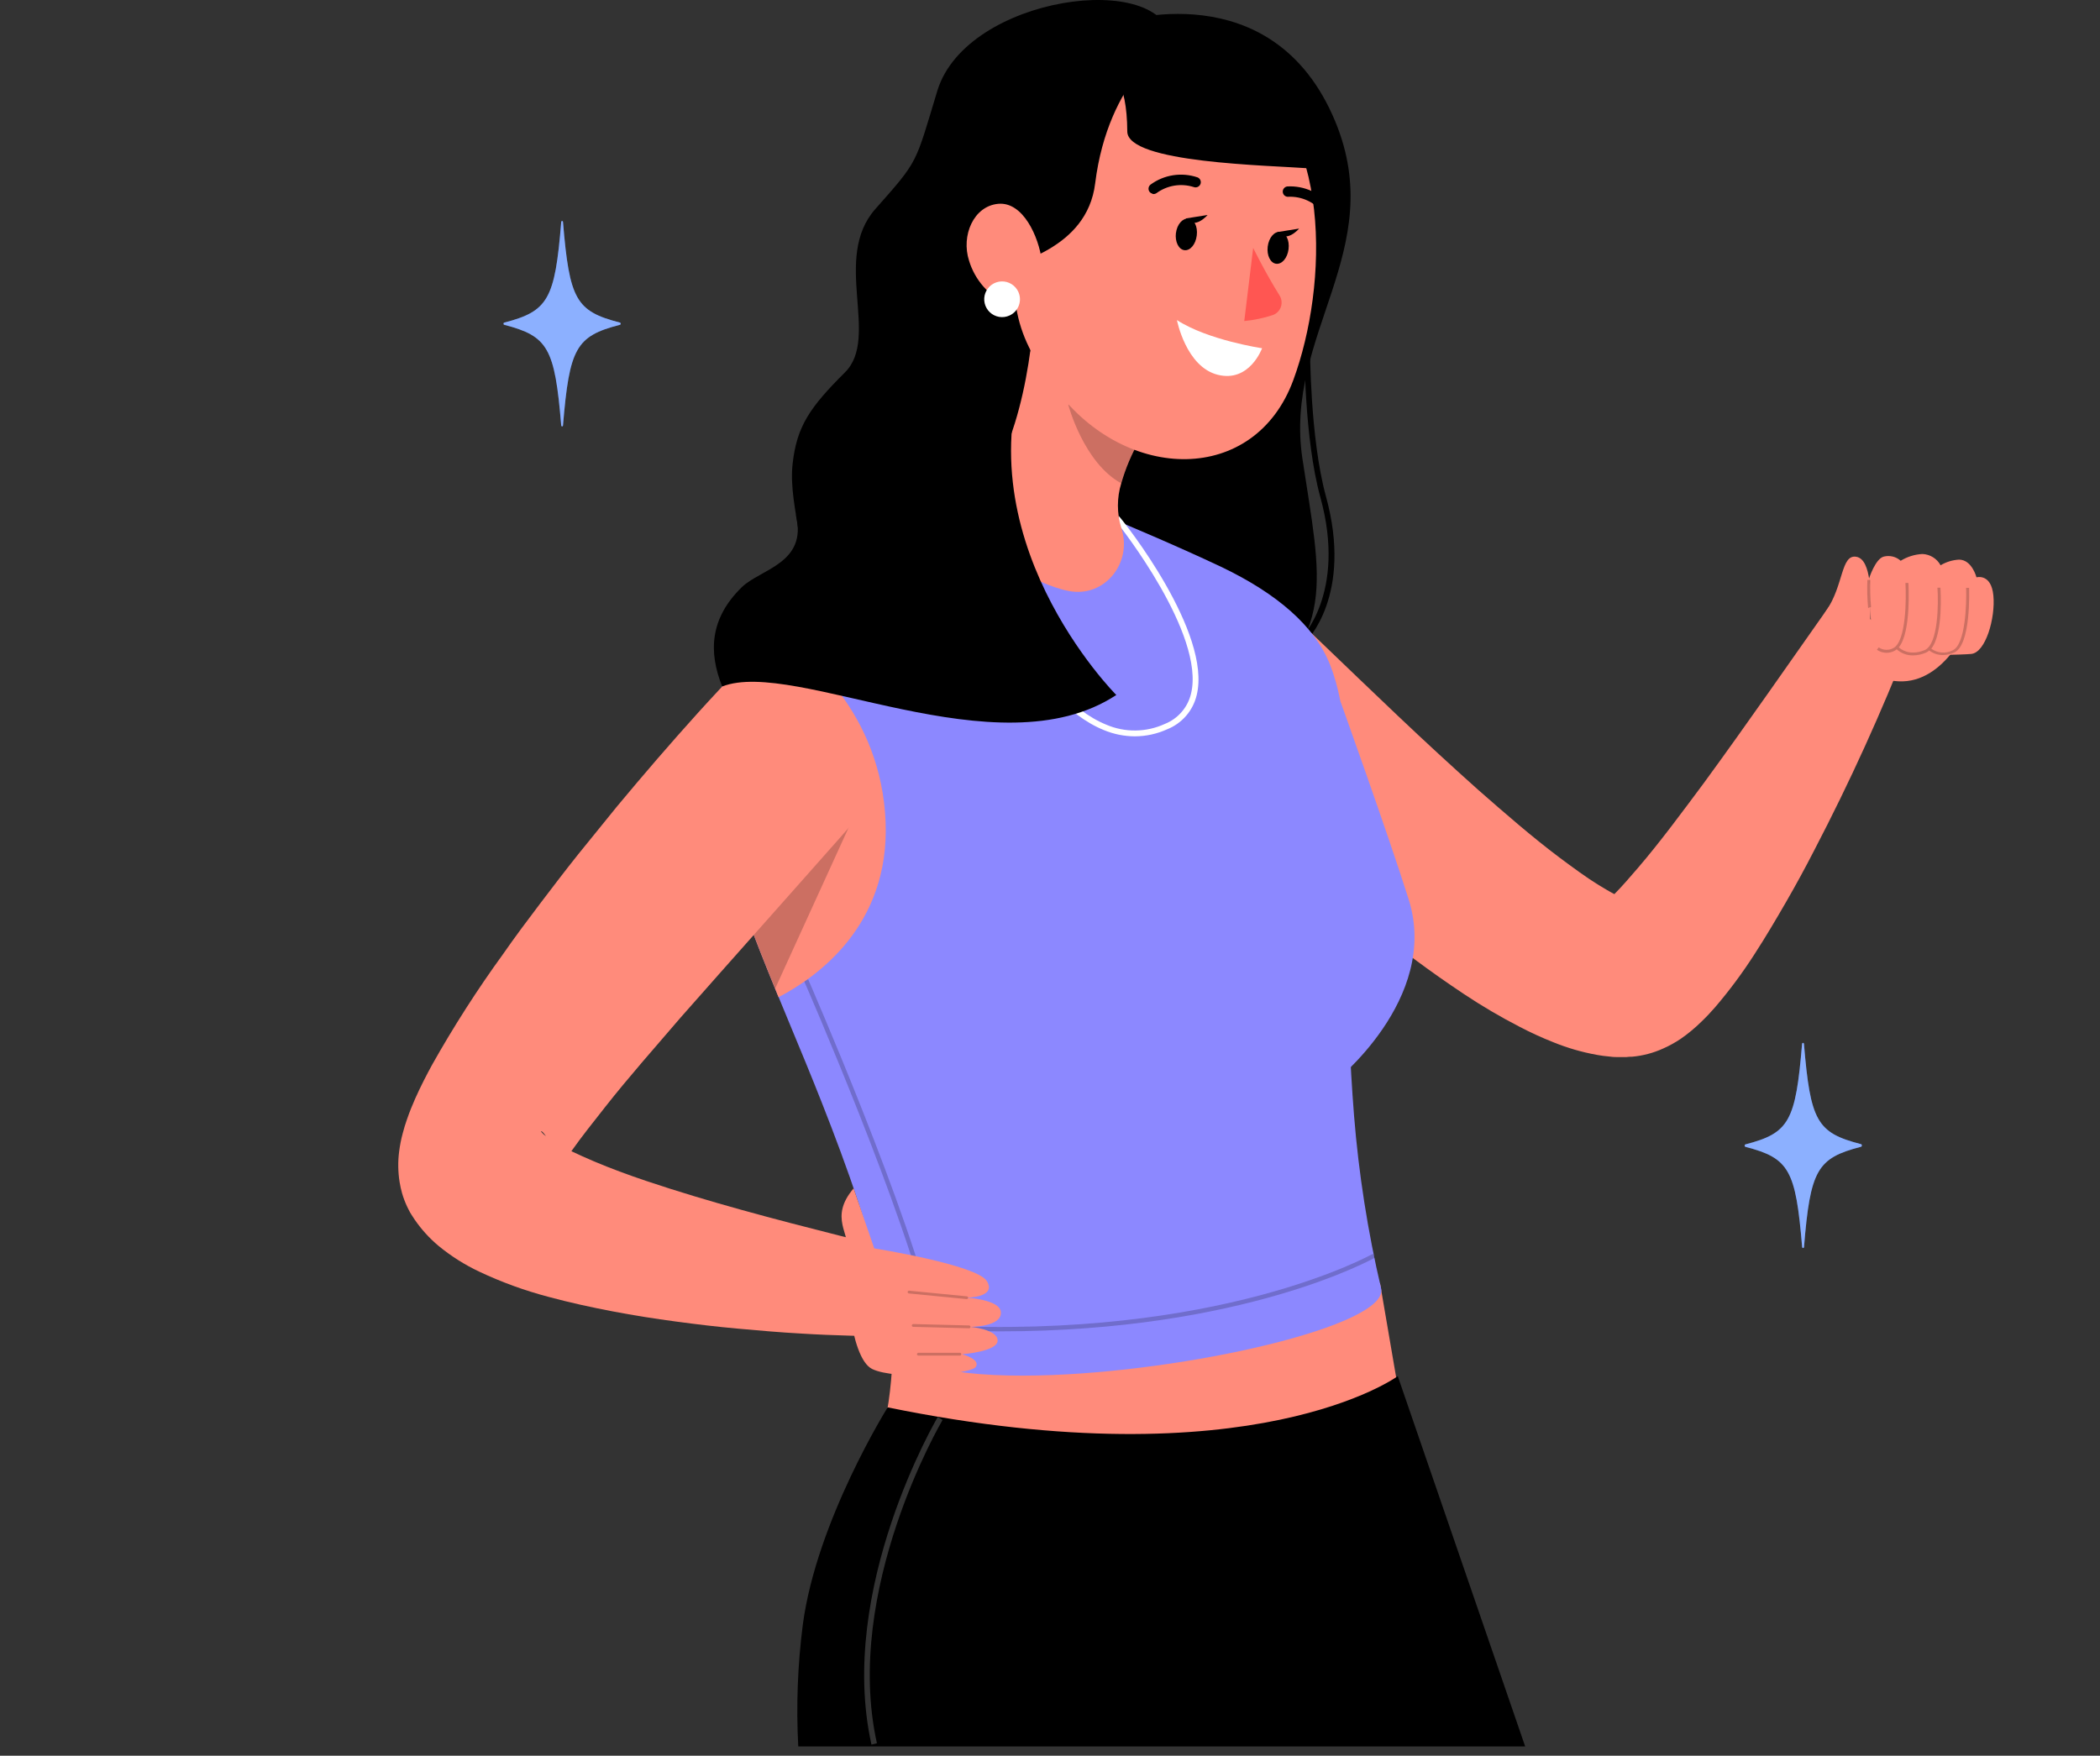 <svg width="171" height="143" viewBox="0 0 171 143" fill="none" xmlns="http://www.w3.org/2000/svg">
<rect x="0" y="0" width="171" height="143" fill="#333333" stroke="none"/>
<path d="M72.71 106.915C72.71 106.915 72.981 113.733 71.6 117.303C72.43 118.748 101.14 123.603 113.813 112.921L112.373 104.506L72.71 106.915Z" fill="#FF8B7B"/>
<path d="M124.193 142.246L113.818 112.086C113.818 112.086 102.053 120.712 72.283 114.628C72.283 114.628 66.493 123.878 65.373 132.321C64.95 135.611 64.825 138.933 65.001 142.246H124.193Z" fill="black"/>
<g opacity="0.2">
<path d="M70.962 142.094C68.14 129.402 76.28 115.55 76.362 115.412L76.752 115.655C76.67 115.793 68.631 129.49 71.407 141.989L70.962 142.094Z" fill="white"/>
</g>
<path d="M90.981 1.839C90.981 1.839 103.636 -2.401 108.729 9.896C113.075 20.386 104.526 27.232 106.054 37.354C107.582 47.476 108.977 51.633 100.856 57.901C95.386 62.118 86.691 45.512 86.691 45.512L90.981 1.839Z" fill="black"/>
<path d="M106.206 52.405L105.88 52.056C105.921 52.024 109.679 48.349 107.513 40.493C106.197 35.712 106.215 28.421 106.215 28.348H106.674C106.674 28.421 106.674 35.648 107.954 40.369C110.216 48.514 106.371 52.249 106.206 52.405Z" fill="black"/>
<path d="M155.509 52.139C153.22 57.995 150.616 63.724 147.708 69.3C146.984 70.71 146.219 72.112 145.414 73.507C144.616 74.884 143.785 76.302 142.868 77.715C141.899 79.23 140.825 80.676 139.656 82.042C139.321 82.427 138.954 82.822 138.518 83.239C138.002 83.744 137.445 84.205 136.852 84.616C136.405 84.916 135.932 85.177 135.439 85.396C134.634 85.764 133.773 85.992 132.892 86.07C132.736 86.07 132.585 86.07 132.433 86.098H131.819C131.598 86.098 131.36 86.098 131.162 86.066L130.566 86.002C130.369 85.979 130.199 85.942 130.015 85.915C128.808 85.697 127.627 85.354 126.491 84.891C125.566 84.526 124.661 84.112 123.78 83.652C122.2 82.84 120.669 81.939 119.191 80.954C116.45 79.129 113.805 77.162 111.267 75.063C108.762 73.03 106.38 70.91 104.049 68.754C102.898 67.666 101.755 66.574 100.622 65.454L98.947 63.766L97.263 61.981L106.715 51.496L110.592 55.218L113.832 58.31C115.998 60.366 118.177 62.374 120.37 64.335C122.573 66.267 124.771 68.18 126.978 69.841C128.079 70.658 129.157 71.461 130.19 72.094C130.649 72.369 131.071 72.626 131.456 72.824C132.076 72.204 132.723 71.447 133.356 70.713C135.191 68.575 136.967 66.161 138.756 63.757C142.303 58.907 145.8 53.841 149.31 48.867L155.509 52.139Z" fill="#FF8B7B"/>
<path d="M149.571 52.772C149.571 52.772 147.3 51.799 148.718 49.73C150.136 47.66 149.897 45.141 151.154 45.348C152.412 45.554 152.37 48.633 152.292 50.501C152.214 52.368 149.571 52.772 149.571 52.772Z" fill="#FF8B7B"/>
<path d="M149.943 51.188C149.943 51.188 150.631 55.272 154.568 55.492C158.505 55.712 160.492 50.5 160.492 50.5L149.943 51.188Z" fill="#FF8B7B"/>
<path d="M95.395 3.349C94.826 -2.511 78.707 -0.377 76.33 7.382C74.495 13.425 74.839 13.003 71.283 17.018C67.727 21.033 71.678 27.466 68.81 30.324C65.942 33.183 64.882 34.72 64.543 37.767C64.12 41.525 66.378 45.567 64.354 48.568C62.331 51.569 61.12 52.239 61.968 55.162L87.902 57.708C87.902 57.708 79.542 45.567 82.029 40.901C84.516 36.234 87.535 31.361 85.645 27.356C83.754 23.35 85.016 21.111 90.724 14.687C96.432 8.263 95.395 3.349 95.395 3.349Z" fill="black"/>
<path d="M84.521 112.03C77.817 112.177 72.513 111.218 72.288 108.433C71.967 104.326 70.453 99.224 68.461 93.842C67.972 92.517 67.461 91.18 66.928 89.832C66.103 87.73 65.222 85.606 64.354 83.518C64.029 82.733 63.707 81.962 63.395 81.196C58.908 70.271 55.595 61.007 59.362 54.881C60.327 53.482 61.538 52.269 62.937 51.302C69.246 46.585 80.345 42.478 80.345 42.478L91.22 42.534C91.22 42.534 95.634 44.369 99.438 46.168C103.957 48.333 107.055 50.967 108.312 54.161C111.028 61.03 108.835 72.873 110.257 90.855C110.638 95.596 111.374 100.301 112.46 104.932C113.162 107.951 96.588 111.774 84.521 112.03Z" fill="#8C88FF"/>
<g opacity="0.2">
<path d="M111.795 102.12C111.666 102.189 99.286 109.136 76.156 107.943C74.215 99.041 65.887 79.953 65.804 79.756L65.474 79.903C65.561 80.091 73.816 99.014 75.784 107.92L74.013 107.81L73.986 108.168C76.606 108.356 79.088 108.438 81.446 108.438C101.269 108.438 111.854 102.496 111.973 102.427L111.795 102.12Z" fill="black"/>
</g>
<path d="M92.399 59.974C91.532 59.969 90.675 59.794 89.876 59.46C83.91 57.033 79.808 46.957 79.634 46.53L80.093 46.351C80.134 46.457 84.291 56.671 90.073 59.02C90.828 59.345 91.643 59.508 92.465 59.498C93.287 59.489 94.097 59.307 94.845 58.965C95.373 58.756 95.843 58.423 96.215 57.994C96.588 57.566 96.851 57.053 96.983 56.501C98.167 51.66 91.124 42.772 91.055 42.685L91.082 42.006C91.601 42.57 98.685 51.545 97.446 56.615C97.298 57.239 97.002 57.818 96.583 58.303C96.163 58.788 95.633 59.164 95.037 59.401C94.209 59.777 93.309 59.972 92.399 59.974Z" fill="white"/>
<path d="M109.129 57.066C109.129 57.066 112.992 67.822 114.708 73.259C117.273 81.381 108.583 88.199 108.583 88.199L109.129 57.066Z" fill="#8C88FF"/>
<path d="M63.395 81.22L63.12 80.541C62.982 80.215 62.849 79.885 62.721 79.564C61.679 76.994 60.725 74.516 59.936 72.181C59.913 72.103 59.885 72.029 59.858 71.951C57.563 65.069 56.724 59.209 59.362 54.905C60.329 53.507 61.54 52.295 62.937 51.326C65.667 53.116 71.765 58.09 72.114 66.959C72.439 75.416 66.52 79.591 63.395 81.22Z" fill="#FF8B7B"/>
<g opacity="0.2">
<path d="M69.631 66.248L63.12 80.518C62.982 80.192 62.849 79.862 62.721 79.541C61.679 76.971 60.725 74.493 59.936 72.158C59.913 72.08 59.885 72.007 59.858 71.929L69.631 66.248Z" fill="black"/>
</g>
<path d="M52.622 96.187C51.149 95.692 49.708 95.159 48.364 94.59C47.735 94.32 47.111 94.044 46.528 93.764L46.579 93.691C47.382 92.553 48.336 91.365 49.286 90.153C50.236 88.942 51.254 87.731 52.282 86.524L55.411 82.89L58.623 79.256L65.084 71.974C67.231 69.546 69.429 67.092 71.508 64.664L60.294 54.363C57.912 56.813 55.705 59.291 53.507 61.829C52.415 63.104 51.323 64.375 50.254 65.669L47.074 69.592C46.023 70.909 45 72.254 43.972 73.607C42.945 74.961 41.926 76.324 40.944 77.737C38.853 80.62 36.931 83.621 35.185 86.726C34.727 87.57 34.268 88.451 33.809 89.479C33.584 89.993 33.35 90.548 33.13 91.2C33.015 91.53 32.901 91.883 32.795 92.301C32.662 92.79 32.564 93.289 32.501 93.792C32.395 94.615 32.408 95.45 32.538 96.27C32.588 96.579 32.655 96.886 32.74 97.187C32.845 97.549 32.977 97.901 33.135 98.243C33.217 98.417 33.323 98.628 33.401 98.766L33.52 98.959L33.768 99.339C34.316 100.137 34.971 100.856 35.713 101.478C36.726 102.312 37.839 103.016 39.026 103.575C40.83 104.427 42.709 105.112 44.638 105.621C46.418 106.103 48.157 106.479 49.882 106.809C51.608 107.14 53.315 107.406 55.017 107.635C56.719 107.865 58.412 108.067 60.105 108.218C61.799 108.37 63.487 108.521 65.18 108.613C66.557 108.7 67.933 108.755 69.31 108.792L70.273 108.815L70.87 101.257L68.383 100.647C63.047 99.298 57.655 97.88 52.622 96.187ZM44.284 92.402C44.165 92.287 44.06 92.181 44.06 92.145C44.06 92.108 44.165 92.145 44.376 92.429C44.404 92.461 44.427 92.498 44.454 92.535L44.284 92.402Z" fill="#FF8B7B"/>
<path d="M71.187 101.68C71.187 101.68 79.556 103.01 80.364 104.35C81.171 105.69 78.712 105.695 78.712 105.695C78.712 105.695 81.41 105.837 81.497 106.86C81.602 108.081 79.028 108.071 79.028 108.071C79.028 108.071 81.231 108.269 81.235 109.182C81.24 110.095 78.34 110.301 78.34 110.301C78.34 110.301 79.859 110.696 79.46 111.329C79.06 111.962 72.898 112.421 71.021 111.504C69.145 110.586 68.727 103.584 69.012 102.047C69.296 100.51 67.465 99.202 69.507 96.793L71.187 101.68Z" fill="#FF8B7B"/>
<path opacity="0.2" d="M78.707 105.81L74.013 105.351C73.998 105.35 73.983 105.345 73.97 105.339C73.956 105.332 73.944 105.322 73.935 105.311C73.925 105.299 73.917 105.286 73.913 105.271C73.908 105.257 73.906 105.242 73.908 105.227C73.909 105.212 73.913 105.197 73.92 105.184C73.927 105.171 73.936 105.159 73.948 105.15C73.959 105.14 73.973 105.133 73.987 105.129C74.002 105.125 74.017 105.124 74.031 105.126L78.73 105.585C78.745 105.586 78.76 105.591 78.773 105.599C78.786 105.606 78.798 105.616 78.807 105.628C78.817 105.64 78.824 105.654 78.828 105.668C78.832 105.683 78.833 105.698 78.831 105.713C78.829 105.728 78.825 105.742 78.818 105.754C78.81 105.767 78.801 105.778 78.789 105.787C78.778 105.796 78.764 105.803 78.75 105.807C78.736 105.811 78.722 105.812 78.707 105.81Z" fill="black"/>
<path opacity="0.2" d="M78.909 108.186L74.362 108.071C74.331 108.071 74.302 108.059 74.281 108.038C74.259 108.016 74.247 107.987 74.247 107.957C74.247 107.892 74.293 107.851 74.366 107.842L78.914 107.957C78.944 107.958 78.974 107.971 78.995 107.993C79.016 108.015 79.028 108.045 79.028 108.076C79.028 108.091 79.024 108.106 79.018 108.119C79.011 108.133 79.003 108.145 78.992 108.156C78.98 108.166 78.967 108.174 78.953 108.179C78.939 108.184 78.924 108.187 78.909 108.186Z" fill="black"/>
<path opacity="0.2" d="M78.179 110.411H74.779C74.75 110.411 74.721 110.4 74.7 110.379C74.678 110.359 74.666 110.331 74.665 110.301C74.665 110.27 74.677 110.24 74.698 110.218C74.719 110.196 74.749 110.183 74.779 110.182H78.161C78.192 110.183 78.221 110.196 78.243 110.218C78.264 110.24 78.276 110.27 78.276 110.301C78.275 110.328 78.265 110.353 78.248 110.373C78.23 110.393 78.206 110.407 78.179 110.411Z" fill="black"/>
<path d="M86.498 48.014C86.677 48.06 86.861 48.105 87.04 48.138C89.967 48.697 92.252 45.811 91.302 42.985C90.94 41.805 90.94 40.544 91.302 39.364C91.651 38.148 92.144 36.977 92.771 35.877L91.431 33.959L84.241 25.104C83.91 30.504 82.405 39.158 77.909 41.668C80.138 43.358 82.257 45.188 84.255 47.147C84.974 47.505 85.725 47.796 86.498 48.014Z" fill="#FF8B7B"/>
<g opacity="0.2">
<path d="M91.298 39.364C91.647 38.148 92.14 36.977 92.766 35.877L91.431 33.959L86.985 32.959C86.985 32.959 88.224 37.681 91.298 39.364Z" fill="black"/>
</g>
<path d="M82.786 15.522C82.231 24.391 82.171 26.672 85.998 31.728C91.72 39.331 102.168 39.496 105.311 30.962C108.142 23.281 108.573 10.066 100.553 5.523C92.651 1.045 83.364 6.652 82.809 15.522" fill="#FF8B7B"/>
<path d="M86.875 5.574C86.875 5.574 91.748 2.49 91.793 10.704C91.793 13.282 103.21 13.457 106.862 13.727C110.514 13.998 105.343 6.019 102.095 3.633C98.846 1.247 88.458 3.44 86.875 5.574Z" fill="black"/>
<path d="M102.769 28.364C102.769 28.364 98.369 27.713 95.836 26.07C95.836 26.07 96.57 29.879 99.162 30.526C101.755 31.173 102.769 28.364 102.769 28.364Z" fill="white"/>
<path d="M95.753 18.972C95.666 19.688 95.974 20.317 96.442 20.376C96.91 20.436 97.359 19.918 97.451 19.179C97.543 18.44 97.231 17.834 96.763 17.802C96.295 17.77 95.845 18.261 95.753 18.995" fill="black"/>
<path d="M103.228 20.084C103.141 20.8 103.448 21.428 103.916 21.483C104.384 21.538 104.834 21.024 104.926 20.29C105.017 19.556 104.705 18.946 104.237 18.891C103.769 18.836 103.32 19.35 103.228 20.084Z" fill="black"/>
<path d="M104.003 18.904L105.784 18.619C105.784 18.619 104.737 19.853 104.003 18.904Z" fill="black"/>
<path d="M102.044 20.193C102.044 20.193 103.049 22.244 104.187 24.057C104.275 24.194 104.331 24.349 104.351 24.511C104.371 24.673 104.354 24.837 104.302 24.992C104.249 25.146 104.162 25.287 104.048 25.403C103.934 25.519 103.794 25.608 103.641 25.663C102.887 25.91 102.109 26.073 101.319 26.149L102.044 20.193Z" fill="#FF5652"/>
<path d="M93.844 15.796C93.9 15.808 93.958 15.808 94.014 15.797C94.07 15.786 94.123 15.764 94.17 15.732C94.599 15.417 95.097 15.207 95.622 15.12C96.148 15.034 96.686 15.072 97.194 15.232C97.299 15.273 97.415 15.272 97.519 15.228C97.623 15.184 97.706 15.102 97.749 14.998C97.77 14.947 97.781 14.892 97.78 14.836C97.78 14.78 97.768 14.725 97.747 14.674C97.725 14.623 97.693 14.577 97.653 14.538C97.614 14.499 97.567 14.468 97.515 14.447C96.877 14.231 96.196 14.171 95.53 14.273C94.864 14.375 94.232 14.637 93.689 15.035C93.603 15.1 93.546 15.195 93.528 15.3C93.51 15.406 93.533 15.514 93.592 15.604C93.654 15.693 93.747 15.755 93.854 15.778" fill="black"/>
<path d="M108.004 17.467C108.087 17.473 108.17 17.454 108.242 17.413C108.315 17.372 108.373 17.311 108.411 17.237C108.449 17.163 108.464 17.08 108.454 16.998C108.445 16.915 108.411 16.837 108.358 16.774C107.939 16.246 107.399 15.826 106.785 15.55C106.17 15.274 105.498 15.149 104.825 15.186C104.77 15.193 104.716 15.21 104.668 15.237C104.619 15.265 104.577 15.301 104.543 15.345C104.508 15.389 104.483 15.438 104.468 15.492C104.453 15.545 104.449 15.601 104.455 15.656C104.462 15.712 104.479 15.765 104.507 15.813C104.534 15.862 104.57 15.904 104.614 15.939C104.658 15.973 104.708 15.998 104.761 16.013C104.815 16.028 104.87 16.032 104.926 16.026C105.458 16.006 105.988 16.112 106.471 16.336C106.954 16.56 107.378 16.896 107.706 17.315C107.783 17.401 107.89 17.456 108.004 17.467Z" fill="black"/>
<path d="M96.552 17.794L98.332 17.51C98.332 17.51 97.286 18.744 96.552 17.794Z" fill="black"/>
<path d="M83.906 28.525L64.818 41.97C65.763 45.893 61.913 46.347 60.395 47.834C57.797 50.376 57.683 53.101 58.807 55.914C64.772 53.578 81.217 62.966 90.899 56.607C90.899 56.607 77.918 43.617 83.906 28.525Z" fill="black"/>
<path d="M75.537 15.481L81.837 21.988C82.392 21.331 88.513 20.386 89.178 14.931C90.243 6.396 95.382 3.349 95.382 3.349C94.762 -0.23 78.583 -0.092 78.134 8.433C77.904 12.98 77.11 14.05 75.537 15.481Z" fill="black"/>
<path d="M78.909 21.235C79.144 22.009 79.541 22.724 80.073 23.333C80.606 23.942 81.261 24.431 81.997 24.768C83.883 25.552 85.122 23.529 84.842 21.28C84.585 19.262 83.3 16.417 81.286 16.6C79.272 16.784 78.248 19.197 78.909 21.235Z" fill="#FF8B7B"/>
<path d="M82.199 25.699C81.937 25.818 81.645 25.857 81.361 25.81C81.077 25.763 80.814 25.633 80.604 25.436C80.394 25.239 80.247 24.985 80.181 24.704C80.116 24.424 80.135 24.131 80.237 23.861C80.338 23.592 80.518 23.359 80.752 23.191C80.986 23.024 81.264 22.93 81.552 22.921C81.84 22.912 82.124 22.988 82.368 23.14C82.612 23.293 82.806 23.514 82.924 23.776C83.003 23.95 83.047 24.138 83.053 24.329C83.059 24.52 83.028 24.71 82.961 24.888C82.893 25.067 82.791 25.231 82.661 25.37C82.53 25.509 82.373 25.621 82.199 25.699Z" fill="white"/>
<path d="M152.191 47.124C152.191 47.124 152.71 45.499 153.394 45.334C153.633 45.273 153.884 45.272 154.124 45.331C154.365 45.39 154.586 45.508 154.77 45.674C155.303 45.344 155.911 45.155 156.537 45.123C156.842 45.133 157.14 45.224 157.4 45.385C157.66 45.546 157.873 45.772 158.019 46.041C158.474 45.769 158.989 45.611 159.519 45.582C160.575 45.582 160.942 47.023 160.942 47.023C160.942 47.023 162.144 46.678 162.318 48.505C162.493 50.331 161.69 53.157 160.51 53.263C159.799 53.332 156.84 53.382 154.61 53.414C152.926 53.437 152.402 52.556 152.357 50.872C152.324 49.978 152.265 49.285 152.191 47.124Z" fill="#FF8B7B"/>
<g opacity="0.2">
<path d="M152.357 49.444C152.293 48.709 152.273 47.97 152.297 47.232H152.058C152.029 47.998 152.049 48.764 152.118 49.527C152.192 49.486 152.273 49.458 152.357 49.444Z" fill="black"/>
</g>
<g opacity="0.2">
<path d="M160.341 47.88H160.097C160.148 49.142 160.047 52.519 159.001 52.968C158.727 53.109 158.419 53.172 158.112 53.148C157.805 53.125 157.511 53.016 157.262 52.835C158.253 51.592 158.019 48.036 158.005 47.866H157.762C157.854 49.123 157.835 52.491 156.72 52.95C155.463 53.468 154.729 52.835 154.619 52.725C155.628 51.505 155.408 47.655 155.399 47.48H155.156C155.234 48.761 155.215 52.202 154.197 52.771C154.011 52.88 153.798 52.934 153.583 52.926C153.367 52.919 153.159 52.851 152.981 52.73L152.834 52.922C153.049 53.073 153.303 53.158 153.566 53.169C153.829 53.179 154.089 53.115 154.316 52.982C154.362 52.954 154.405 52.922 154.444 52.886C154.811 53.214 155.288 53.391 155.78 53.381C156.136 53.377 156.489 53.302 156.817 53.161C156.919 53.116 157.013 53.056 157.096 52.982C157.416 53.228 157.809 53.359 158.211 53.354C158.518 53.35 158.821 53.285 159.102 53.161C160.51 52.592 160.345 48.072 160.341 47.88Z" fill="black"/>
</g>
<path d="M50.464 26.459C46.896 27.384 46.371 28.348 45.845 34.636C45.845 34.661 45.837 34.685 45.824 34.702C45.81 34.72 45.791 34.73 45.772 34.73C45.752 34.73 45.733 34.72 45.719 34.702C45.706 34.685 45.698 34.661 45.698 34.636C45.172 28.328 44.621 27.384 41.074 26.459C41.054 26.459 41.035 26.45 41.022 26.432C41.008 26.414 41 26.39 41 26.365C41 26.34 41.008 26.316 41.022 26.298C41.035 26.28 41.054 26.271 41.074 26.271C44.621 25.346 45.188 24.402 45.698 18.094C45.698 18.069 45.706 18.045 45.719 18.028C45.733 18.01 45.752 18 45.772 18C45.791 18 45.81 18.01 45.824 18.028C45.837 18.045 45.845 18.069 45.845 18.094C46.371 24.402 46.896 25.346 50.469 26.271C50.489 26.271 50.507 26.282 50.521 26.301C50.534 26.319 50.541 26.343 50.54 26.368C50.54 26.393 50.531 26.417 50.517 26.434C50.503 26.451 50.484 26.46 50.464 26.459Z" fill="#407BFF"/>
<path opacity="0.4" d="M50.464 26.459C46.896 27.384 46.371 28.348 45.845 34.636C45.845 34.661 45.837 34.685 45.824 34.702C45.81 34.72 45.791 34.73 45.772 34.73C45.752 34.73 45.733 34.72 45.719 34.702C45.706 34.685 45.698 34.661 45.698 34.636C45.172 28.328 44.621 27.384 41.074 26.459C41.054 26.459 41.035 26.45 41.022 26.432C41.008 26.414 41 26.39 41 26.365C41 26.34 41.008 26.316 41.022 26.298C41.035 26.28 41.054 26.271 41.074 26.271C44.621 25.346 45.188 24.402 45.698 18.094C45.698 18.069 45.706 18.045 45.719 18.028C45.733 18.01 45.752 18 45.772 18C45.791 18 45.81 18.01 45.824 18.028C45.837 18.045 45.845 18.069 45.845 18.094C46.371 24.402 46.896 25.346 50.469 26.271C50.489 26.271 50.507 26.282 50.521 26.301C50.534 26.319 50.541 26.343 50.54 26.368C50.54 26.393 50.531 26.417 50.517 26.434C50.503 26.451 50.484 26.46 50.464 26.459Z" fill="white"/>
<path d="M151.523 93.407C147.97 94.331 147.408 95.275 146.898 101.576C146.894 101.598 146.884 101.617 146.87 101.63C146.857 101.644 146.84 101.651 146.822 101.651C146.805 101.651 146.788 101.644 146.774 101.63C146.76 101.617 146.75 101.598 146.746 101.576C146.221 95.275 145.695 94.331 142.122 93.407C142.105 93.401 142.09 93.388 142.079 93.371C142.069 93.353 142.063 93.331 142.063 93.309C142.063 93.287 142.069 93.265 142.079 93.247C142.09 93.23 142.105 93.217 142.122 93.211C145.69 92.287 146.215 91.343 146.741 85.015C146.745 84.993 146.755 84.974 146.769 84.96C146.783 84.947 146.8 84.939 146.817 84.939C146.834 84.939 146.851 84.947 146.865 84.96C146.879 84.974 146.889 84.993 146.893 85.015C147.419 91.316 147.944 92.26 151.518 93.184C151.541 93.183 151.563 93.194 151.58 93.214C151.596 93.235 151.606 93.263 151.607 93.292C151.608 93.322 151.599 93.35 151.583 93.372C151.568 93.393 151.546 93.406 151.523 93.407Z" fill="#407BFF"/>
<path opacity="0.4" d="M151.523 93.407C147.97 94.331 147.408 95.275 146.898 101.576C146.894 101.598 146.884 101.617 146.87 101.63C146.857 101.644 146.84 101.651 146.822 101.651C146.805 101.651 146.788 101.644 146.774 101.63C146.76 101.617 146.75 101.598 146.746 101.576C146.221 95.275 145.695 94.331 142.122 93.407C142.105 93.401 142.09 93.388 142.079 93.371C142.069 93.353 142.063 93.331 142.063 93.309C142.063 93.287 142.069 93.265 142.079 93.247C142.09 93.23 142.105 93.217 142.122 93.211C145.69 92.287 146.215 91.343 146.741 85.015C146.745 84.993 146.755 84.974 146.769 84.96C146.783 84.947 146.8 84.939 146.817 84.939C146.834 84.939 146.851 84.947 146.865 84.96C146.879 84.974 146.889 84.993 146.893 85.015C147.419 91.316 147.944 92.26 151.518 93.184C151.541 93.183 151.563 93.194 151.58 93.214C151.596 93.235 151.606 93.263 151.607 93.292C151.608 93.322 151.599 93.35 151.583 93.372C151.568 93.393 151.546 93.406 151.523 93.407Z" fill="white"/>
</svg>
